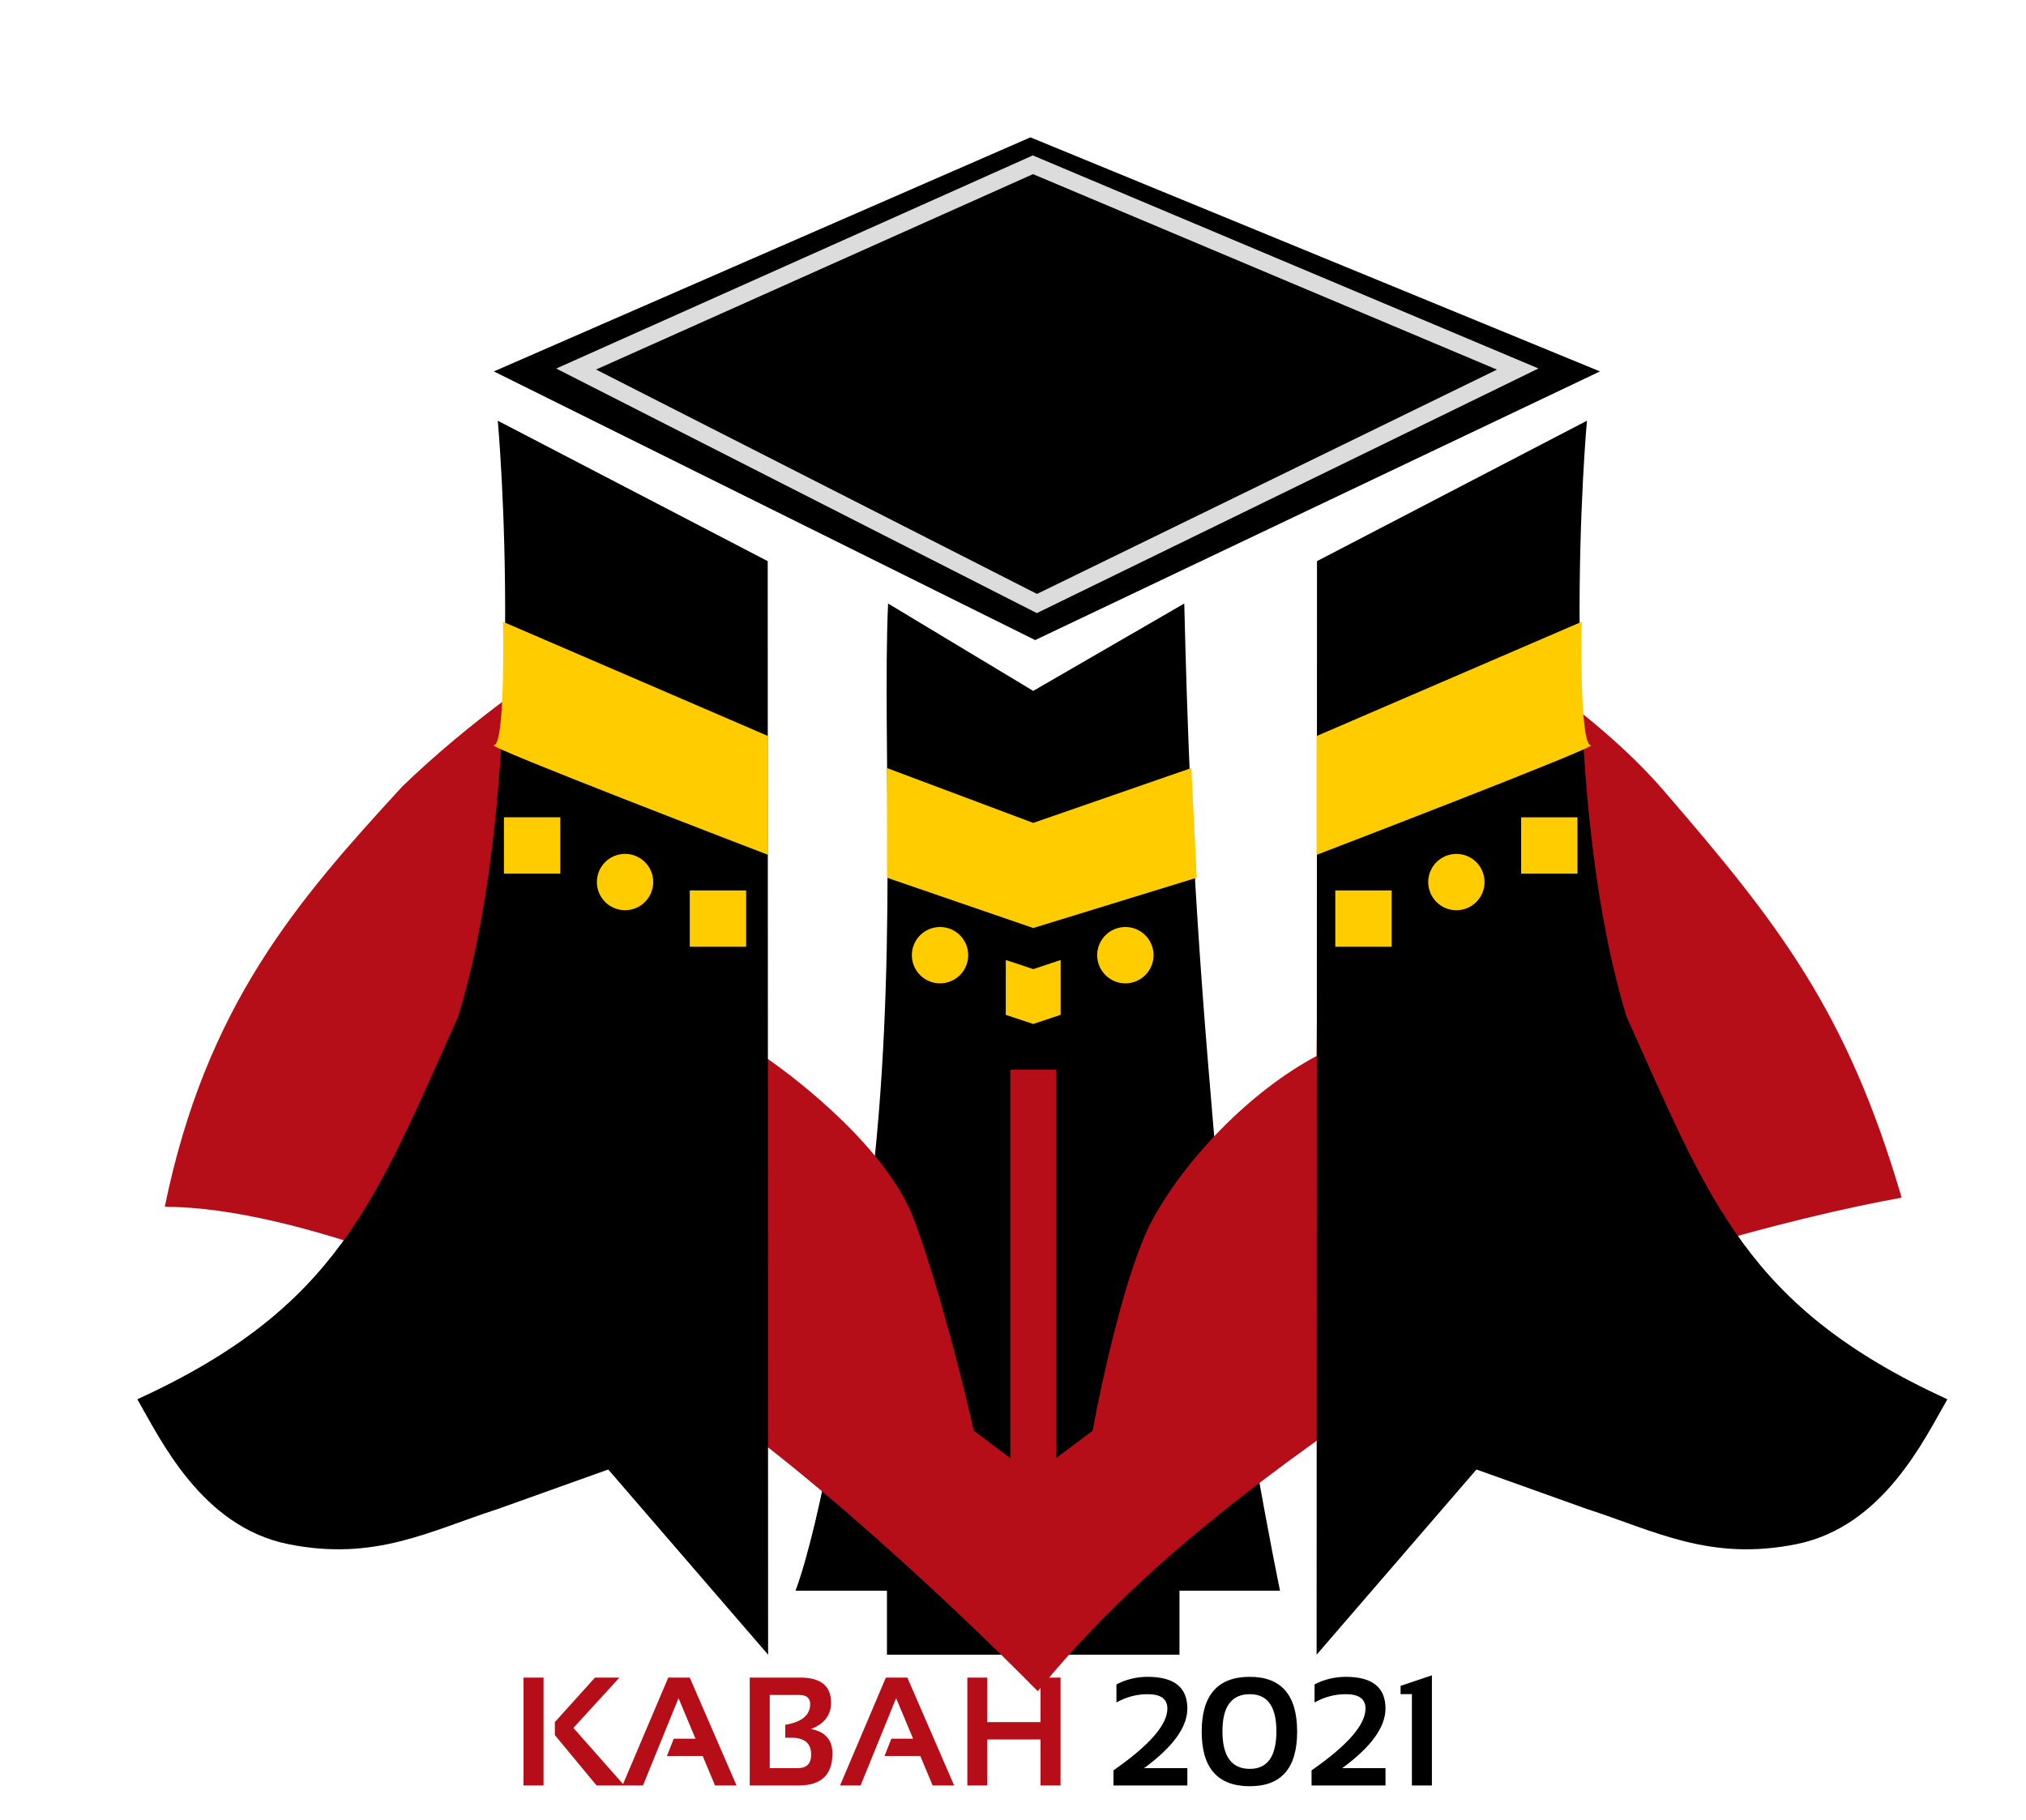 <svg width="118" height="106" viewBox="0 0 118 106" fill="none" xmlns="http://www.w3.org/2000/svg">
<g filter="url(#filter0_dd_460_29)">
<path d="M47.659 92.382V85.461H64.696V92.382H47.659Z" fill="black"/>
<path d="M67.055 66.054C66.013 54.141 65.335 46.222 64.975 31.154L56.178 36.243L47.725 31.154C47.366 39.131 48.364 52.512 46.647 66.054C45.518 74.956 43.772 84.778 42.334 88.656H70.553C70.553 88.656 67.93 76.046 67.055 66.054Z" fill="black"/>
<path d="M40.471 57.509V28.758C37.809 28.758 27.16 34.348 19.44 41.802C13.317 48.458 7.993 54.58 5.597 66.294C13.317 66.294 25.03 71.352 33.283 75.345C39.885 78.539 51.474 89.454 56.443 94.512C62.3 87.324 69.754 81.734 79.338 75.345C87.004 70.234 100.812 66.826 106.757 65.761C103.563 54.846 99.57 49.788 92.914 42.068C87.59 35.892 77.651 30.355 72.948 28.758L72.682 57.509C68.689 59.638 64.962 63.632 63.099 67.092C61.608 69.861 60.17 76.41 59.638 79.338L57.508 80.935V58.307H54.846V80.935L52.716 79.338C52.184 76.942 50.746 71.139 49.256 67.092C47.765 63.046 42.689 59.017 40.471 57.509Z" fill="#B60E19"/>
<path d="M72.706 28.685L88.428 20.506C88.428 20.506 86.526 41.327 90.725 55.194C95.586 66.004 97.714 72.138 109.42 77.506C108.09 79.806 105.695 84.918 100.641 85.941C95.586 86.963 92.393 85.174 88.428 83.896L81.994 81.595L72.683 92.383L72.706 28.685Z" fill="black"/>
<path d="M40.714 28.685L24.992 20.506C24.992 20.506 26.894 41.327 22.695 55.194C17.834 66.004 15.706 72.138 4 77.506C5.33 79.806 7.725 84.918 12.779 85.941C17.834 86.963 21.027 85.174 24.992 83.896L31.426 81.595L40.737 92.383L40.714 28.685Z" fill="black"/>
<rect x="25.351" y="43.606" width="3.282" height="3.282" fill="#FFCC00"/>
<rect x="73.771" y="47.865" width="3.282" height="3.282" fill="#FFCC00"/>
<rect x="36.175" y="47.865" width="3.282" height="3.282" fill="#FFCC00"/>
<rect x="84.595" y="43.607" width="3.282" height="3.282" fill="#FFCC00"/>
<path d="M54.58 51.918L56.177 52.45L57.775 51.918V55.112L56.177 55.645L54.58 55.112V51.918Z" fill="#FFCC00"/>
<circle cx="32.405" cy="47.377" r="1.641" fill="#FFCC00"/>
<circle cx="80.824" cy="47.379" r="1.641" fill="#FFCC00"/>
<circle cx="50.75" cy="51.637" r="1.641" fill="#FFCC00"/>
<circle cx="61.545" cy="51.637" r="1.641" fill="#FFCC00"/>
<path d="M65.701 47.126L65.388 40.737L56.178 43.932L47.659 40.737C47.659 40.737 47.663 45.352 47.663 47.126L56.178 50.055L65.701 47.126Z" fill="#FFCC00"/>
<path d="M24.764 39.406C25.444 39.406 25.297 32.218 25.297 32.218L40.737 38.873V45.794C40.737 45.794 24.085 39.406 24.764 39.406Z" fill="#FFCC00"/>
<path d="M88.655 39.406C87.975 39.406 88.123 32.218 88.123 32.218L72.682 38.873V45.794C72.682 45.794 89.335 39.406 88.655 39.406Z" fill="#FFCC00"/>
<path d="M56.291 33.283L24.764 17.634L56.016 4L89.187 17.634L56.291 33.283Z" fill="black"/>
<path d="M56.393 31.154L29.556 17.496L56.159 5.598L84.396 17.496L56.393 31.154Z" stroke="#DCDCDC"/>
</g>
<path d="M31.657 97.716V104H30.492V97.716H31.657ZM36.078 97.716L33.397 100.647L36.359 104H34.746L32.316 101.064V100.309L34.654 97.716H36.078ZM37.449 104H36.253L38.921 97.716H40.173L42.898 104H41.645L40.929 102.286H38.842L39.242 101.275H40.507L39.519 98.915L37.449 104ZM43.667 104V97.716H46.611C47.807 97.716 48.404 98.204 48.404 99.179C48.404 99.894 48.015 100.405 47.235 100.713C48.067 100.868 48.483 101.344 48.483 102.141C48.483 103.38 47.829 104 46.519 104H43.667ZM46.471 102.989C46.986 102.989 47.244 102.726 47.244 102.198C47.244 101.545 46.859 101.218 46.088 101.218H45.737V100.467C46.704 100.306 47.187 99.901 47.187 99.254C47.187 98.902 46.97 98.727 46.537 98.727H44.831V102.989H46.471ZM50.123 104H48.927L51.595 97.716H52.847L55.572 104H54.319L53.603 102.286H51.516L51.916 101.275H53.181L52.192 98.915L50.123 104ZM56.341 104V97.716H57.505V100.309H60.603V97.716H61.768V104H60.603V101.319H57.505V104H56.341Z" fill="#B60E19"/>
<path d="M64.849 104V103.121C66.943 101.665 67.991 100.464 67.991 99.518C67.991 98.961 67.61 98.683 66.848 98.683C66.204 98.683 65.596 98.844 65.024 99.166V98.111C65.596 97.818 66.204 97.672 66.848 97.672C68.386 97.672 69.155 98.287 69.155 99.518C69.155 100.602 68.316 101.759 66.637 102.989H69.155V104H64.849ZM71.199 100.84C71.199 102.302 71.731 103.033 72.794 103.033C73.825 103.033 74.341 102.302 74.341 100.84C74.341 99.402 73.825 98.683 72.794 98.683C71.731 98.683 71.199 99.402 71.199 100.84ZM69.99 100.867C69.99 98.737 70.925 97.672 72.794 97.672C74.631 97.672 75.549 98.737 75.549 100.867C75.549 102.985 74.631 104.044 72.794 104.044C70.925 104.044 69.99 102.985 69.99 100.867ZM76.389 104V103.121C78.483 101.665 79.531 100.464 79.531 99.518C79.531 98.961 79.15 98.683 78.388 98.683C77.744 98.683 77.136 98.844 76.564 99.166V98.111C77.136 97.818 77.744 97.672 78.388 97.672C79.926 97.672 80.695 98.287 80.695 99.518C80.695 100.602 79.856 101.759 78.177 102.989H80.695V104H76.389ZM82.233 104V98.678H81.574V98.199L83.398 97.584V104H82.233Z" fill="black"/>
<defs>
<filter id="filter0_dd_460_29" x="0" y="0" width="117.42" height="102.512" filterUnits="userSpaceOnUse" color-interpolation-filters="sRGB">
<feFlood flood-opacity="0" result="BackgroundImageFix"/>
<feColorMatrix in="SourceAlpha" type="matrix" values="0 0 0 0 0 0 0 0 0 0 0 0 0 0 0 0 0 0 127 0" result="hardAlpha"/>
<feOffset dy="4"/>
<feGaussianBlur stdDeviation="2"/>
<feColorMatrix type="matrix" values="0 0 0 0 0 0 0 0 0 0 0 0 0 0 0 0 0 0 0.2 0"/>
<feBlend mode="normal" in2="BackgroundImageFix" result="effect1_dropShadow_460_29"/>
<feColorMatrix in="SourceAlpha" type="matrix" values="0 0 0 0 0 0 0 0 0 0 0 0 0 0 0 0 0 0 127 0" result="hardAlpha"/>
<feOffset dx="4"/>
<feGaussianBlur stdDeviation="2"/>
<feColorMatrix type="matrix" values="0 0 0 0 0 0 0 0 0 0 0 0 0 0 0 0 0 0 0.2 0"/>
<feBlend mode="normal" in2="effect1_dropShadow_460_29" result="effect2_dropShadow_460_29"/>
<feBlend mode="normal" in="SourceGraphic" in2="effect2_dropShadow_460_29" result="shape"/>
</filter>
</defs>
</svg>
